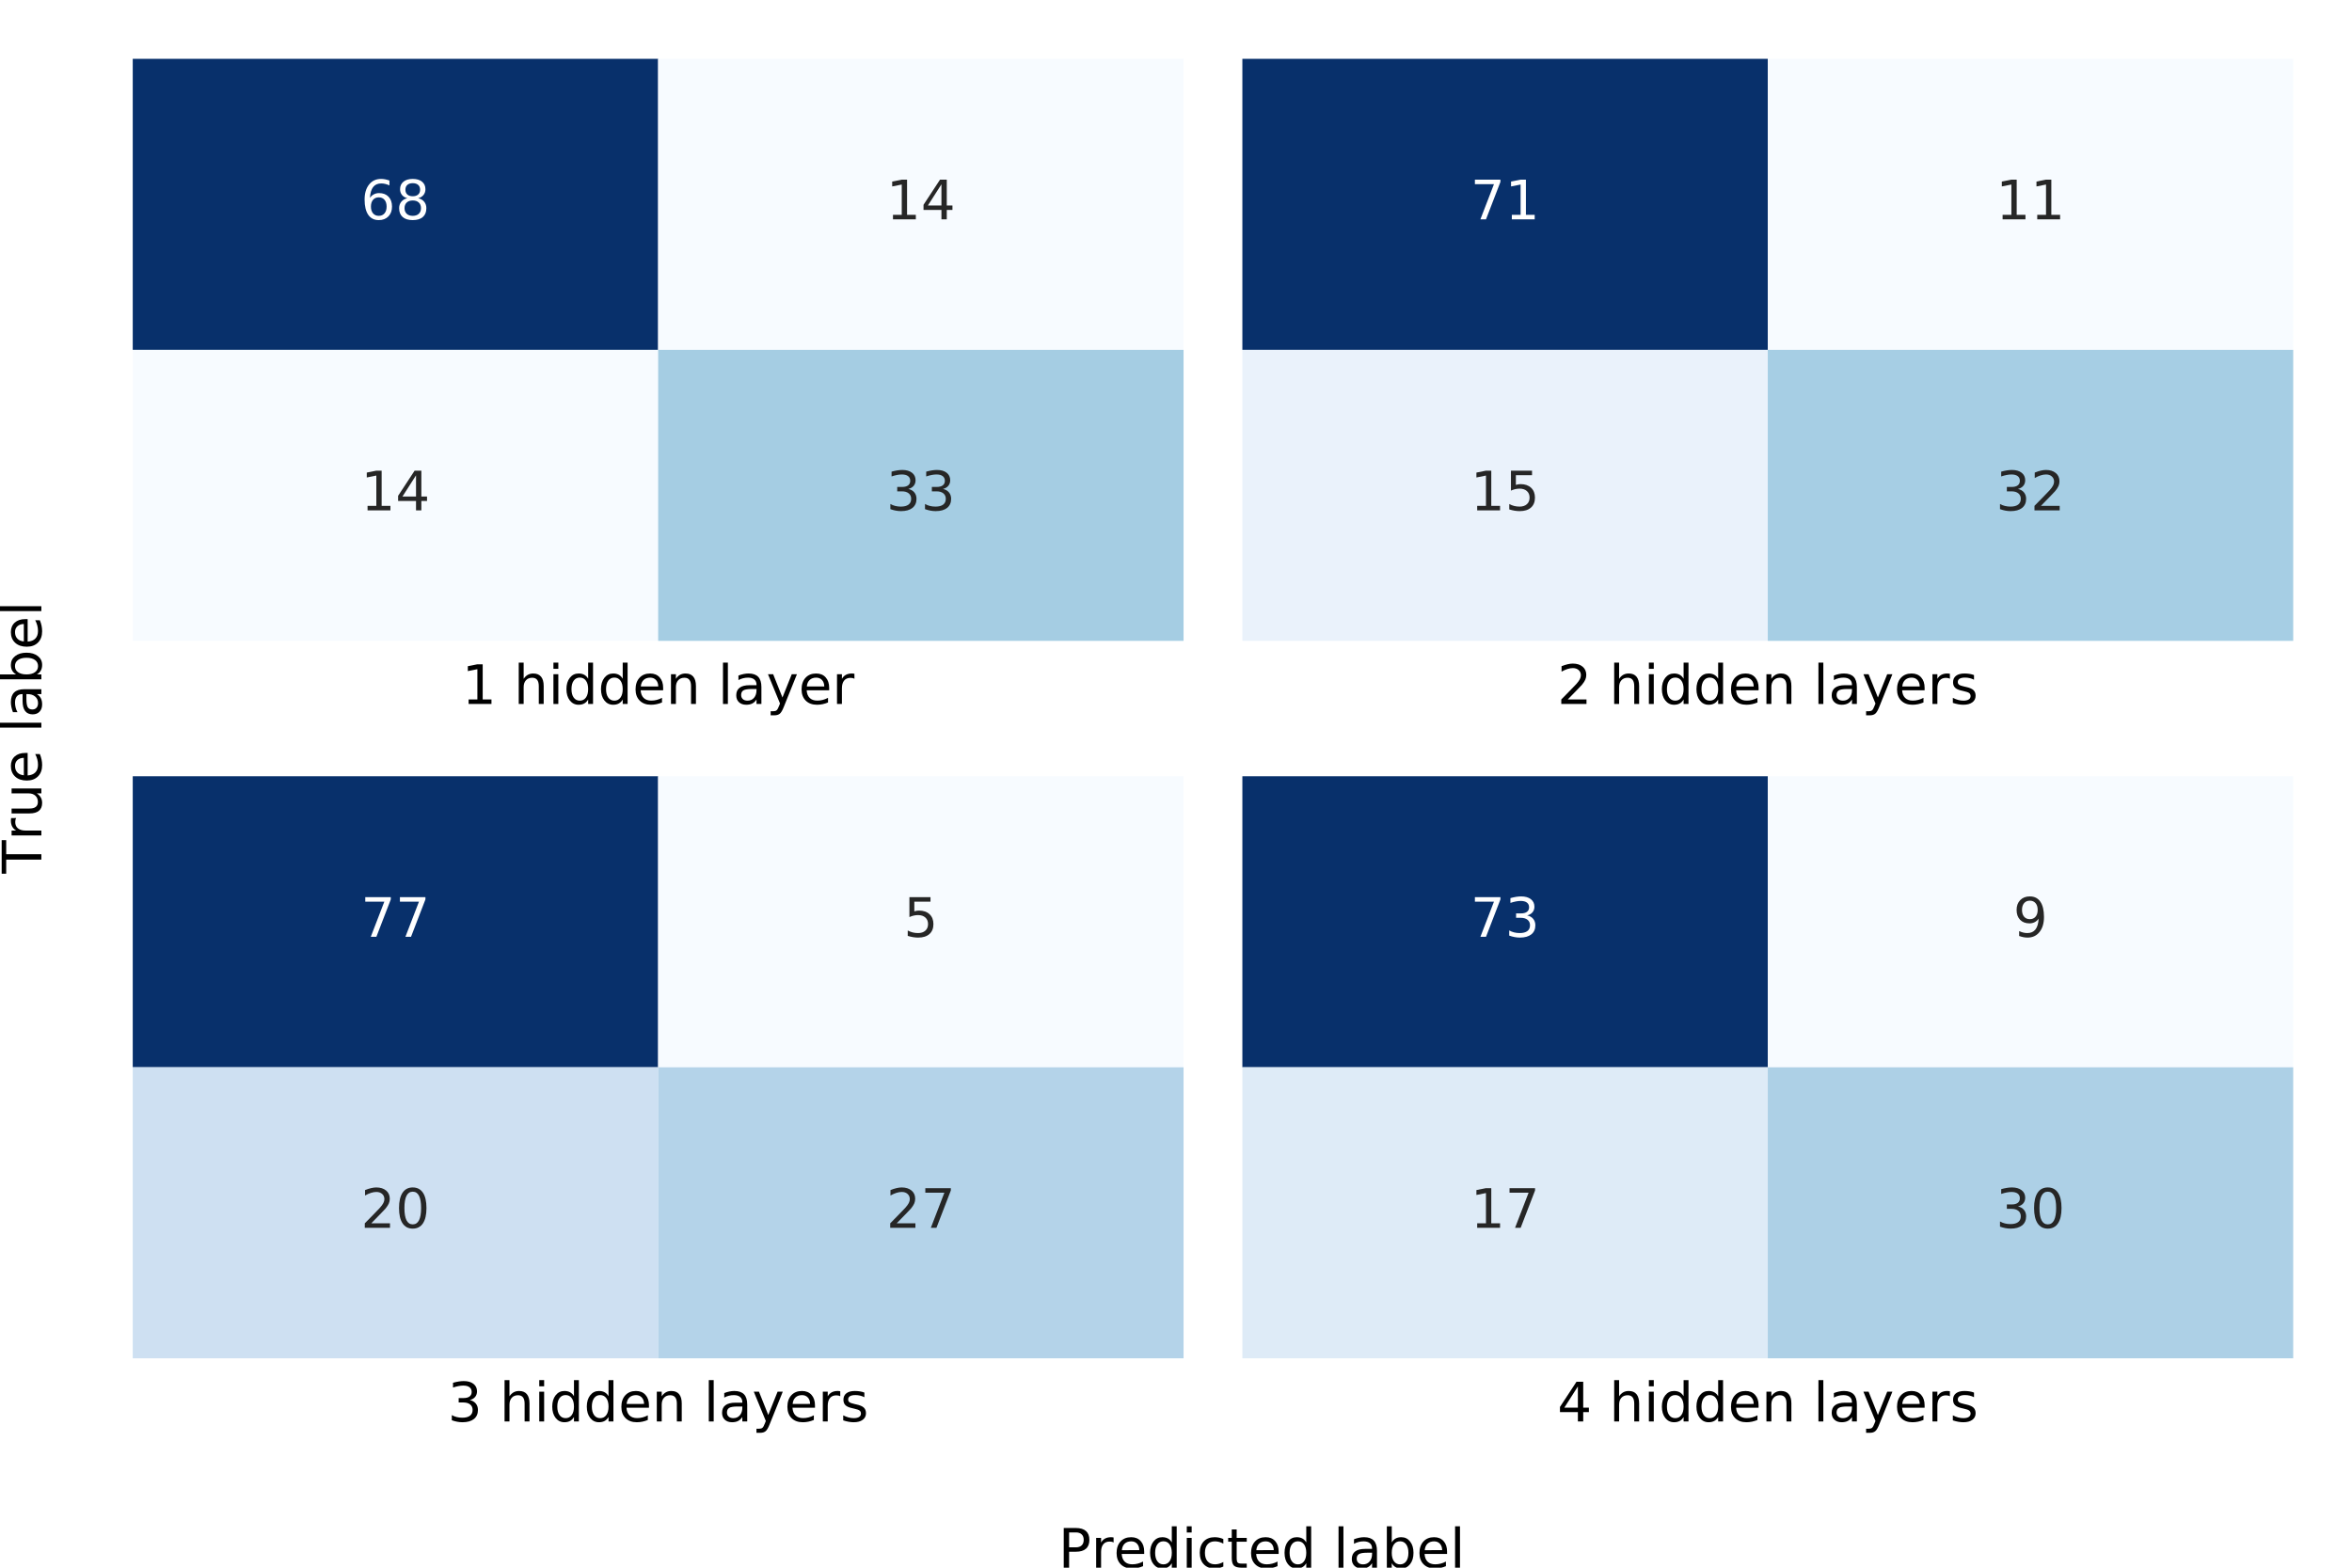<?xml version="1.0" encoding="utf-8" standalone="no"?>
<!DOCTYPE svg PUBLIC "-//W3C//DTD SVG 1.1//EN"
  "http://www.w3.org/Graphics/SVG/1.1/DTD/svg11.dtd">
<!-- Created with matplotlib (https://matplotlib.org/) -->
<svg height="288pt" version="1.1" viewBox="0 0 432 288" width="432pt" xmlns="http://www.w3.org/2000/svg" xmlns:xlink="http://www.w3.org/1999/xlink">
 <defs>
  <style type="text/css">
*{stroke-linecap:butt;stroke-linejoin:round;}
  </style>
 </defs>
 <g id="figure_1">
  <g id="patch_1">
   <path d="M 0 288 
L 432 288 
L 432 0 
L 0 0 
z
" style="fill:#ffffff;"/>
  </g>
  <g id="axes_1">
   <g id="patch_2">
    <path d="M 24.38 117.73 
L 217.39 117.73 
L 217.39 10.8 
L 24.38 10.8 
z
" style="fill:#ffffff;"/>
   </g>
   <g id="QuadMesh_1">
    <path clip-path="url(#pf0b042848c)" d="M 24.38 10.8 
L 120.885 10.8 
L 120.885 64.265 
L 24.38 64.265 
L 24.38 10.8 
" style="fill:#08306b;"/>
    <path clip-path="url(#pf0b042848c)" d="M 120.885 10.8 
L 217.39 10.8 
L 217.39 64.265 
L 120.885 64.265 
L 120.885 10.8 
" style="fill:#f7fbff;"/>
    <path clip-path="url(#pf0b042848c)" d="M 24.38 64.265 
L 120.885 64.265 
L 120.885 117.73 
L 24.38 117.73 
L 24.38 64.265 
" style="fill:#f7fbff;"/>
    <path clip-path="url(#pf0b042848c)" d="M 120.885 64.265 
L 217.39 64.265 
L 217.39 117.73 
L 120.885 117.73 
L 120.885 64.265 
" style="fill:#a5cde3;"/>
   </g>
   <g id="matplotlib.axis_1">
    <g id="text_1">
     <!-- 1 hidden layer -->
     <defs>
      <path d="M 12.406 8.297 
L 28.516 8.297 
L 28.516 63.922 
L 10.984 60.406 
L 10.984 69.391 
L 28.422 72.906 
L 38.281 72.906 
L 38.281 8.297 
L 54.391 8.297 
L 54.391 0 
L 12.406 0 
z
" id="DejaVuSans-49"/>
      <path id="DejaVuSans-32"/>
      <path d="M 54.891 33.016 
L 54.891 0 
L 45.906 0 
L 45.906 32.719 
Q 45.906 40.484 42.875 44.328 
Q 39.844 48.188 33.797 48.188 
Q 26.516 48.188 22.312 43.547 
Q 18.109 38.922 18.109 30.906 
L 18.109 0 
L 9.078 0 
L 9.078 75.984 
L 18.109 75.984 
L 18.109 46.188 
Q 21.344 51.125 25.703 53.562 
Q 30.078 56 35.797 56 
Q 45.219 56 50.047 50.172 
Q 54.891 44.344 54.891 33.016 
z
" id="DejaVuSans-104"/>
      <path d="M 9.422 54.688 
L 18.406 54.688 
L 18.406 0 
L 9.422 0 
z
M 9.422 75.984 
L 18.406 75.984 
L 18.406 64.594 
L 9.422 64.594 
z
" id="DejaVuSans-105"/>
      <path d="M 45.406 46.391 
L 45.406 75.984 
L 54.391 75.984 
L 54.391 0 
L 45.406 0 
L 45.406 8.203 
Q 42.578 3.328 38.25 0.953 
Q 33.938 -1.422 27.875 -1.422 
Q 17.969 -1.422 11.734 6.484 
Q 5.516 14.406 5.516 27.297 
Q 5.516 40.188 11.734 48.094 
Q 17.969 56 27.875 56 
Q 33.938 56 38.25 53.625 
Q 42.578 51.266 45.406 46.391 
z
M 14.797 27.297 
Q 14.797 17.391 18.875 11.75 
Q 22.953 6.109 30.078 6.109 
Q 37.203 6.109 41.297 11.75 
Q 45.406 17.391 45.406 27.297 
Q 45.406 37.203 41.297 42.844 
Q 37.203 48.484 30.078 48.484 
Q 22.953 48.484 18.875 42.844 
Q 14.797 37.203 14.797 27.297 
z
" id="DejaVuSans-100"/>
      <path d="M 56.203 29.594 
L 56.203 25.203 
L 14.891 25.203 
Q 15.484 15.922 20.484 11.062 
Q 25.484 6.203 34.422 6.203 
Q 39.594 6.203 44.453 7.469 
Q 49.312 8.734 54.109 11.281 
L 54.109 2.781 
Q 49.266 0.734 44.188 -0.344 
Q 39.109 -1.422 33.891 -1.422 
Q 20.797 -1.422 13.156 6.188 
Q 5.516 13.812 5.516 26.812 
Q 5.516 40.234 12.766 48.109 
Q 20.016 56 32.328 56 
Q 43.359 56 49.781 48.891 
Q 56.203 41.797 56.203 29.594 
z
M 47.219 32.234 
Q 47.125 39.594 43.094 43.984 
Q 39.062 48.391 32.422 48.391 
Q 24.906 48.391 20.391 44.141 
Q 15.875 39.891 15.188 32.172 
z
" id="DejaVuSans-101"/>
      <path d="M 54.891 33.016 
L 54.891 0 
L 45.906 0 
L 45.906 32.719 
Q 45.906 40.484 42.875 44.328 
Q 39.844 48.188 33.797 48.188 
Q 26.516 48.188 22.312 43.547 
Q 18.109 38.922 18.109 30.906 
L 18.109 0 
L 9.078 0 
L 9.078 54.688 
L 18.109 54.688 
L 18.109 46.188 
Q 21.344 51.125 25.703 53.562 
Q 30.078 56 35.797 56 
Q 45.219 56 50.047 50.172 
Q 54.891 44.344 54.891 33.016 
z
" id="DejaVuSans-110"/>
      <path d="M 9.422 75.984 
L 18.406 75.984 
L 18.406 0 
L 9.422 0 
z
" id="DejaVuSans-108"/>
      <path d="M 34.281 27.484 
Q 23.391 27.484 19.188 25 
Q 14.984 22.516 14.984 16.5 
Q 14.984 11.719 18.141 8.906 
Q 21.297 6.109 26.703 6.109 
Q 34.188 6.109 38.703 11.406 
Q 43.219 16.703 43.219 25.484 
L 43.219 27.484 
z
M 52.203 31.203 
L 52.203 0 
L 43.219 0 
L 43.219 8.297 
Q 40.141 3.328 35.547 0.953 
Q 30.953 -1.422 24.312 -1.422 
Q 15.922 -1.422 10.953 3.297 
Q 6 8.016 6 15.922 
Q 6 25.141 12.172 29.828 
Q 18.359 34.516 30.609 34.516 
L 43.219 34.516 
L 43.219 35.406 
Q 43.219 41.609 39.141 45 
Q 35.062 48.391 27.688 48.391 
Q 23 48.391 18.547 47.266 
Q 14.109 46.141 10.016 43.891 
L 10.016 52.203 
Q 14.938 54.109 19.578 55.047 
Q 24.219 56 28.609 56 
Q 40.484 56 46.344 49.844 
Q 52.203 43.703 52.203 31.203 
z
" id="DejaVuSans-97"/>
      <path d="M 32.172 -5.078 
Q 28.375 -14.844 24.75 -17.812 
Q 21.141 -20.797 15.094 -20.797 
L 7.906 -20.797 
L 7.906 -13.281 
L 13.188 -13.281 
Q 16.891 -13.281 18.938 -11.516 
Q 21 -9.766 23.484 -3.219 
L 25.094 0.875 
L 2.984 54.688 
L 12.5 54.688 
L 29.594 11.922 
L 46.688 54.688 
L 56.203 54.688 
z
" id="DejaVuSans-121"/>
      <path d="M 41.109 46.297 
Q 39.594 47.172 37.812 47.578 
Q 36.031 48 33.891 48 
Q 26.266 48 22.188 43.047 
Q 18.109 38.094 18.109 28.812 
L 18.109 0 
L 9.078 0 
L 9.078 54.688 
L 18.109 54.688 
L 18.109 46.188 
Q 20.953 51.172 25.484 53.578 
Q 30.031 56 36.531 56 
Q 37.453 56 38.578 55.875 
Q 39.703 55.766 41.062 55.516 
z
" id="DejaVuSans-114"/>
     </defs>
     <g transform="translate(84.83 129.328)scale(0.1 -0.1)">
      <use xlink:href="#DejaVuSans-49"/>
      <use x="63.623" xlink:href="#DejaVuSans-32"/>
      <use x="95.41" xlink:href="#DejaVuSans-104"/>
      <use x="158.789" xlink:href="#DejaVuSans-105"/>
      <use x="186.572" xlink:href="#DejaVuSans-100"/>
      <use x="250.049" xlink:href="#DejaVuSans-100"/>
      <use x="313.525" xlink:href="#DejaVuSans-101"/>
      <use x="375.049" xlink:href="#DejaVuSans-110"/>
      <use x="438.428" xlink:href="#DejaVuSans-32"/>
      <use x="470.215" xlink:href="#DejaVuSans-108"/>
      <use x="497.998" xlink:href="#DejaVuSans-97"/>
      <use x="559.277" xlink:href="#DejaVuSans-121"/>
      <use x="618.457" xlink:href="#DejaVuSans-101"/>
      <use x="679.98" xlink:href="#DejaVuSans-114"/>
     </g>
    </g>
   </g>
   <g id="matplotlib.axis_2"/>
   <g id="text_2">
    <!-- 68 -->
    <defs>
     <path d="M 33.016 40.375 
Q 26.375 40.375 22.484 35.828 
Q 18.609 31.297 18.609 23.391 
Q 18.609 15.531 22.484 10.953 
Q 26.375 6.391 33.016 6.391 
Q 39.656 6.391 43.531 10.953 
Q 47.406 15.531 47.406 23.391 
Q 47.406 31.297 43.531 35.828 
Q 39.656 40.375 33.016 40.375 
z
M 52.594 71.297 
L 52.594 62.312 
Q 48.875 64.062 45.094 64.984 
Q 41.312 65.922 37.594 65.922 
Q 27.828 65.922 22.672 59.328 
Q 17.531 52.734 16.797 39.406 
Q 19.672 43.656 24.016 45.922 
Q 28.375 48.188 33.594 48.188 
Q 44.578 48.188 50.953 41.516 
Q 57.328 34.859 57.328 23.391 
Q 57.328 12.156 50.688 5.359 
Q 44.047 -1.422 33.016 -1.422 
Q 20.359 -1.422 13.672 8.266 
Q 6.984 17.969 6.984 36.375 
Q 6.984 53.656 15.188 63.938 
Q 23.391 74.219 37.203 74.219 
Q 40.922 74.219 44.703 73.484 
Q 48.484 72.75 52.594 71.297 
z
" id="DejaVuSans-54"/>
     <path d="M 31.781 34.625 
Q 24.75 34.625 20.719 30.859 
Q 16.703 27.094 16.703 20.516 
Q 16.703 13.922 20.719 10.156 
Q 24.75 6.391 31.781 6.391 
Q 38.812 6.391 42.859 10.172 
Q 46.922 13.969 46.922 20.516 
Q 46.922 27.094 42.891 30.859 
Q 38.875 34.625 31.781 34.625 
z
M 21.922 38.812 
Q 15.578 40.375 12.031 44.719 
Q 8.5 49.078 8.5 55.328 
Q 8.5 64.062 14.719 69.141 
Q 20.953 74.219 31.781 74.219 
Q 42.672 74.219 48.875 69.141 
Q 55.078 64.062 55.078 55.328 
Q 55.078 49.078 51.531 44.719 
Q 48 40.375 41.703 38.812 
Q 48.828 37.156 52.797 32.312 
Q 56.781 27.484 56.781 20.516 
Q 56.781 9.906 50.312 4.234 
Q 43.844 -1.422 31.781 -1.422 
Q 19.734 -1.422 13.25 4.234 
Q 6.781 9.906 6.781 20.516 
Q 6.781 27.484 10.781 32.312 
Q 14.797 37.156 21.922 38.812 
z
M 18.312 54.391 
Q 18.312 48.734 21.844 45.562 
Q 25.391 42.391 31.781 42.391 
Q 38.141 42.391 41.719 45.562 
Q 45.312 48.734 45.312 54.391 
Q 45.312 60.062 41.719 63.234 
Q 38.141 66.406 31.781 66.406 
Q 25.391 66.406 21.844 63.234 
Q 18.312 60.062 18.312 54.391 
z
" id="DejaVuSans-56"/>
    </defs>
    <g style="fill:#ffffff;" transform="translate(66.27 40.292)scale(0.1 -0.1)">
     <use xlink:href="#DejaVuSans-54"/>
     <use x="63.623" xlink:href="#DejaVuSans-56"/>
    </g>
   </g>
   <g id="text_3">
    <!-- 14 -->
    <defs>
     <path d="M 37.797 64.312 
L 12.891 25.391 
L 37.797 25.391 
z
M 35.203 72.906 
L 47.609 72.906 
L 47.609 25.391 
L 58.016 25.391 
L 58.016 17.188 
L 47.609 17.188 
L 47.609 0 
L 37.797 0 
L 37.797 17.188 
L 4.891 17.188 
L 4.891 26.703 
z
" id="DejaVuSans-52"/>
    </defs>
    <g style="fill:#262626;" transform="translate(162.775 40.292)scale(0.1 -0.1)">
     <use xlink:href="#DejaVuSans-49"/>
     <use x="63.623" xlink:href="#DejaVuSans-52"/>
    </g>
   </g>
   <g id="text_4">
    <!-- 14 -->
    <g style="fill:#262626;" transform="translate(66.27 93.757)scale(0.1 -0.1)">
     <use xlink:href="#DejaVuSans-49"/>
     <use x="63.623" xlink:href="#DejaVuSans-52"/>
    </g>
   </g>
   <g id="text_5">
    <!-- 33 -->
    <defs>
     <path d="M 40.578 39.312 
Q 47.656 37.797 51.625 33 
Q 55.609 28.219 55.609 21.188 
Q 55.609 10.406 48.188 4.484 
Q 40.766 -1.422 27.094 -1.422 
Q 22.516 -1.422 17.656 -0.516 
Q 12.797 0.391 7.625 2.203 
L 7.625 11.719 
Q 11.719 9.328 16.594 8.109 
Q 21.484 6.891 26.812 6.891 
Q 36.078 6.891 40.938 10.547 
Q 45.797 14.203 45.797 21.188 
Q 45.797 27.641 41.281 31.266 
Q 36.766 34.906 28.719 34.906 
L 20.219 34.906 
L 20.219 43.016 
L 29.109 43.016 
Q 36.375 43.016 40.234 45.922 
Q 44.094 48.828 44.094 54.297 
Q 44.094 59.906 40.109 62.906 
Q 36.141 65.922 28.719 65.922 
Q 24.656 65.922 20.016 65.031 
Q 15.375 64.156 9.812 62.312 
L 9.812 71.094 
Q 15.438 72.656 20.344 73.438 
Q 25.25 74.219 29.594 74.219 
Q 40.828 74.219 47.359 69.109 
Q 53.906 64.016 53.906 55.328 
Q 53.906 49.266 50.438 45.094 
Q 46.969 40.922 40.578 39.312 
z
" id="DejaVuSans-51"/>
    </defs>
    <g style="fill:#262626;" transform="translate(162.775 93.757)scale(0.1 -0.1)">
     <use xlink:href="#DejaVuSans-51"/>
     <use x="63.623" xlink:href="#DejaVuSans-51"/>
    </g>
   </g>
  </g>
  <g id="axes_2">
   <g id="patch_3">
    <path d="M 228.19 117.73 
L 421.2 117.73 
L 421.2 10.8 
L 228.19 10.8 
z
" style="fill:#ffffff;"/>
   </g>
   <g id="QuadMesh_2">
    <path clip-path="url(#p60e5447786)" d="M 228.19 10.8 
L 324.695 10.8 
L 324.695 64.265 
L 228.19 64.265 
L 228.19 10.8 
" style="fill:#08306b;"/>
    <path clip-path="url(#p60e5447786)" d="M 324.695 10.8 
L 421.2 10.8 
L 421.2 64.265 
L 324.695 64.265 
L 324.695 10.8 
" style="fill:#f7fbff;"/>
    <path clip-path="url(#p60e5447786)" d="M 228.19 64.265 
L 324.695 64.265 
L 324.695 117.73 
L 228.19 117.73 
L 228.19 64.265 
" style="fill:#eaf2fb;"/>
    <path clip-path="url(#p60e5447786)" d="M 324.695 64.265 
L 421.2 64.265 
L 421.2 117.73 
L 324.695 117.73 
L 324.695 64.265 
" style="fill:#a6cee4;"/>
   </g>
   <g id="matplotlib.axis_3">
    <g id="text_6">
     <!-- 2 hidden layers -->
     <defs>
      <path d="M 19.188 8.297 
L 53.609 8.297 
L 53.609 0 
L 7.328 0 
L 7.328 8.297 
Q 12.938 14.109 22.625 23.891 
Q 32.328 33.688 34.812 36.531 
Q 39.547 41.844 41.422 45.531 
Q 43.312 49.219 43.312 52.781 
Q 43.312 58.594 39.234 62.25 
Q 35.156 65.922 28.609 65.922 
Q 23.969 65.922 18.812 64.312 
Q 13.672 62.703 7.812 59.422 
L 7.812 69.391 
Q 13.766 71.781 18.938 73 
Q 24.125 74.219 28.422 74.219 
Q 39.75 74.219 46.484 68.547 
Q 53.219 62.891 53.219 53.422 
Q 53.219 48.922 51.531 44.891 
Q 49.859 40.875 45.406 35.406 
Q 44.188 33.984 37.641 27.219 
Q 31.109 20.453 19.188 8.297 
z
" id="DejaVuSans-50"/>
      <path d="M 44.281 53.078 
L 44.281 44.578 
Q 40.484 46.531 36.375 47.5 
Q 32.281 48.484 27.875 48.484 
Q 21.188 48.484 17.844 46.438 
Q 14.5 44.391 14.5 40.281 
Q 14.5 37.156 16.891 35.375 
Q 19.281 33.594 26.516 31.984 
L 29.594 31.297 
Q 39.156 29.25 43.188 25.516 
Q 47.219 21.781 47.219 15.094 
Q 47.219 7.469 41.188 3.016 
Q 35.156 -1.422 24.609 -1.422 
Q 20.219 -1.422 15.453 -0.562 
Q 10.688 0.297 5.422 2 
L 5.422 11.281 
Q 10.406 8.688 15.234 7.391 
Q 20.062 6.109 24.812 6.109 
Q 31.156 6.109 34.562 8.281 
Q 37.984 10.453 37.984 14.406 
Q 37.984 18.062 35.516 20.016 
Q 33.062 21.969 24.703 23.781 
L 21.578 24.516 
Q 13.234 26.266 9.516 29.906 
Q 5.812 33.547 5.812 39.891 
Q 5.812 47.609 11.281 51.797 
Q 16.75 56 26.812 56 
Q 31.781 56 36.172 55.266 
Q 40.578 54.547 44.281 53.078 
z
" id="DejaVuSans-115"/>
     </defs>
     <g transform="translate(286.035 129.328)scale(0.1 -0.1)">
      <use xlink:href="#DejaVuSans-50"/>
      <use x="63.623" xlink:href="#DejaVuSans-32"/>
      <use x="95.41" xlink:href="#DejaVuSans-104"/>
      <use x="158.789" xlink:href="#DejaVuSans-105"/>
      <use x="186.572" xlink:href="#DejaVuSans-100"/>
      <use x="250.049" xlink:href="#DejaVuSans-100"/>
      <use x="313.525" xlink:href="#DejaVuSans-101"/>
      <use x="375.049" xlink:href="#DejaVuSans-110"/>
      <use x="438.428" xlink:href="#DejaVuSans-32"/>
      <use x="470.215" xlink:href="#DejaVuSans-108"/>
      <use x="497.998" xlink:href="#DejaVuSans-97"/>
      <use x="559.277" xlink:href="#DejaVuSans-121"/>
      <use x="618.457" xlink:href="#DejaVuSans-101"/>
      <use x="679.98" xlink:href="#DejaVuSans-114"/>
      <use x="721.094" xlink:href="#DejaVuSans-115"/>
     </g>
    </g>
   </g>
   <g id="matplotlib.axis_4"/>
   <g id="text_7">
    <!-- 71 -->
    <defs>
     <path d="M 8.203 72.906 
L 55.078 72.906 
L 55.078 68.703 
L 28.609 0 
L 18.312 0 
L 43.219 64.594 
L 8.203 64.594 
z
" id="DejaVuSans-55"/>
    </defs>
    <g style="fill:#ffffff;" transform="translate(270.08 40.292)scale(0.1 -0.1)">
     <use xlink:href="#DejaVuSans-55"/>
     <use x="63.623" xlink:href="#DejaVuSans-49"/>
    </g>
   </g>
   <g id="text_8">
    <!-- 11 -->
    <g style="fill:#262626;" transform="translate(366.585 40.292)scale(0.1 -0.1)">
     <use xlink:href="#DejaVuSans-49"/>
     <use x="63.623" xlink:href="#DejaVuSans-49"/>
    </g>
   </g>
   <g id="text_9">
    <!-- 15 -->
    <defs>
     <path d="M 10.797 72.906 
L 49.516 72.906 
L 49.516 64.594 
L 19.828 64.594 
L 19.828 46.734 
Q 21.969 47.469 24.109 47.828 
Q 26.266 48.188 28.422 48.188 
Q 40.625 48.188 47.75 41.5 
Q 54.891 34.812 54.891 23.391 
Q 54.891 11.625 47.562 5.094 
Q 40.234 -1.422 26.906 -1.422 
Q 22.312 -1.422 17.547 -0.641 
Q 12.797 0.141 7.719 1.703 
L 7.719 11.625 
Q 12.109 9.234 16.797 8.062 
Q 21.484 6.891 26.703 6.891 
Q 35.156 6.891 40.078 11.328 
Q 45.016 15.766 45.016 23.391 
Q 45.016 31 40.078 35.438 
Q 35.156 39.891 26.703 39.891 
Q 22.75 39.891 18.812 39.016 
Q 14.891 38.141 10.797 36.281 
z
" id="DejaVuSans-53"/>
    </defs>
    <g style="fill:#262626;" transform="translate(270.08 93.757)scale(0.1 -0.1)">
     <use xlink:href="#DejaVuSans-49"/>
     <use x="63.623" xlink:href="#DejaVuSans-53"/>
    </g>
   </g>
   <g id="text_10">
    <!-- 32 -->
    <g style="fill:#262626;" transform="translate(366.585 93.757)scale(0.1 -0.1)">
     <use xlink:href="#DejaVuSans-51"/>
     <use x="63.623" xlink:href="#DejaVuSans-50"/>
    </g>
   </g>
  </g>
  <g id="axes_3">
   <g id="patch_4">
    <path d="M 24.38 249.54 
L 217.39 249.54 
L 217.39 142.61 
L 24.38 142.61 
z
" style="fill:#ffffff;"/>
   </g>
   <g id="QuadMesh_3">
    <path clip-path="url(#p3e2fee2cad)" d="M 24.38 142.61 
L 120.885 142.61 
L 120.885 196.075 
L 24.38 196.075 
L 24.38 142.61 
" style="fill:#08306b;"/>
    <path clip-path="url(#p3e2fee2cad)" d="M 120.885 142.61 
L 217.39 142.61 
L 217.39 196.075 
L 120.885 196.075 
L 120.885 142.61 
" style="fill:#f7fbff;"/>
    <path clip-path="url(#p3e2fee2cad)" d="M 24.38 196.075 
L 120.885 196.075 
L 120.885 249.54 
L 24.38 249.54 
L 24.38 196.075 
" style="fill:#cee0f2;"/>
    <path clip-path="url(#p3e2fee2cad)" d="M 120.885 196.075 
L 217.39 196.075 
L 217.39 249.54 
L 120.885 249.54 
L 120.885 196.075 
" style="fill:#b4d3e9;"/>
   </g>
   <g id="matplotlib.axis_5">
    <g id="text_11">
     <!-- 3 hidden layers -->
     <g transform="translate(82.225 261.138)scale(0.1 -0.1)">
      <use xlink:href="#DejaVuSans-51"/>
      <use x="63.623" xlink:href="#DejaVuSans-32"/>
      <use x="95.41" xlink:href="#DejaVuSans-104"/>
      <use x="158.789" xlink:href="#DejaVuSans-105"/>
      <use x="186.572" xlink:href="#DejaVuSans-100"/>
      <use x="250.049" xlink:href="#DejaVuSans-100"/>
      <use x="313.525" xlink:href="#DejaVuSans-101"/>
      <use x="375.049" xlink:href="#DejaVuSans-110"/>
      <use x="438.428" xlink:href="#DejaVuSans-32"/>
      <use x="470.215" xlink:href="#DejaVuSans-108"/>
      <use x="497.998" xlink:href="#DejaVuSans-97"/>
      <use x="559.277" xlink:href="#DejaVuSans-121"/>
      <use x="618.457" xlink:href="#DejaVuSans-101"/>
      <use x="679.98" xlink:href="#DejaVuSans-114"/>
      <use x="721.094" xlink:href="#DejaVuSans-115"/>
     </g>
    </g>
   </g>
   <g id="matplotlib.axis_6"/>
   <g id="text_12">
    <!-- 77 -->
    <g style="fill:#ffffff;" transform="translate(66.27 172.102)scale(0.1 -0.1)">
     <use xlink:href="#DejaVuSans-55"/>
     <use x="63.623" xlink:href="#DejaVuSans-55"/>
    </g>
   </g>
   <g id="text_13">
    <!-- 5 -->
    <g style="fill:#262626;" transform="translate(165.956 172.102)scale(0.1 -0.1)">
     <use xlink:href="#DejaVuSans-53"/>
    </g>
   </g>
   <g id="text_14">
    <!-- 20 -->
    <defs>
     <path d="M 31.781 66.406 
Q 24.172 66.406 20.328 58.906 
Q 16.5 51.422 16.5 36.375 
Q 16.5 21.391 20.328 13.891 
Q 24.172 6.391 31.781 6.391 
Q 39.453 6.391 43.281 13.891 
Q 47.125 21.391 47.125 36.375 
Q 47.125 51.422 43.281 58.906 
Q 39.453 66.406 31.781 66.406 
z
M 31.781 74.219 
Q 44.047 74.219 50.516 64.516 
Q 56.984 54.828 56.984 36.375 
Q 56.984 17.969 50.516 8.266 
Q 44.047 -1.422 31.781 -1.422 
Q 19.531 -1.422 13.062 8.266 
Q 6.594 17.969 6.594 36.375 
Q 6.594 54.828 13.062 64.516 
Q 19.531 74.219 31.781 74.219 
z
" id="DejaVuSans-48"/>
    </defs>
    <g style="fill:#262626;" transform="translate(66.27 225.567)scale(0.1 -0.1)">
     <use xlink:href="#DejaVuSans-50"/>
     <use x="63.623" xlink:href="#DejaVuSans-48"/>
    </g>
   </g>
   <g id="text_15">
    <!-- 27 -->
    <g style="fill:#262626;" transform="translate(162.775 225.567)scale(0.1 -0.1)">
     <use xlink:href="#DejaVuSans-50"/>
     <use x="63.623" xlink:href="#DejaVuSans-55"/>
    </g>
   </g>
  </g>
  <g id="axes_4">
   <g id="patch_5">
    <path d="M 228.19 249.54 
L 421.2 249.54 
L 421.2 142.61 
L 228.19 142.61 
z
" style="fill:#ffffff;"/>
   </g>
   <g id="QuadMesh_4">
    <path clip-path="url(#p02f01ad376)" d="M 228.19 142.61 
L 324.695 142.61 
L 324.695 196.075 
L 228.19 196.075 
L 228.19 142.61 
" style="fill:#08306b;"/>
    <path clip-path="url(#p02f01ad376)" d="M 324.695 142.61 
L 421.2 142.61 
L 421.2 196.075 
L 324.695 196.075 
L 324.695 142.61 
" style="fill:#f7fbff;"/>
    <path clip-path="url(#p02f01ad376)" d="M 228.19 196.075 
L 324.695 196.075 
L 324.695 249.54 
L 228.19 249.54 
L 228.19 196.075 
" style="fill:#deebf7;"/>
    <path clip-path="url(#p02f01ad376)" d="M 324.695 196.075 
L 421.2 196.075 
L 421.2 249.54 
L 324.695 249.54 
L 324.695 196.075 
" style="fill:#add0e6;"/>
   </g>
   <g id="matplotlib.axis_7">
    <g id="text_16">
     <!-- 4 hidden layers -->
     <g transform="translate(286.035 261.138)scale(0.1 -0.1)">
      <use xlink:href="#DejaVuSans-52"/>
      <use x="63.623" xlink:href="#DejaVuSans-32"/>
      <use x="95.41" xlink:href="#DejaVuSans-104"/>
      <use x="158.789" xlink:href="#DejaVuSans-105"/>
      <use x="186.572" xlink:href="#DejaVuSans-100"/>
      <use x="250.049" xlink:href="#DejaVuSans-100"/>
      <use x="313.525" xlink:href="#DejaVuSans-101"/>
      <use x="375.049" xlink:href="#DejaVuSans-110"/>
      <use x="438.428" xlink:href="#DejaVuSans-32"/>
      <use x="470.215" xlink:href="#DejaVuSans-108"/>
      <use x="497.998" xlink:href="#DejaVuSans-97"/>
      <use x="559.277" xlink:href="#DejaVuSans-121"/>
      <use x="618.457" xlink:href="#DejaVuSans-101"/>
      <use x="679.98" xlink:href="#DejaVuSans-114"/>
      <use x="721.094" xlink:href="#DejaVuSans-115"/>
     </g>
    </g>
   </g>
   <g id="matplotlib.axis_8"/>
   <g id="text_17">
    <!-- 73 -->
    <g style="fill:#ffffff;" transform="translate(270.08 172.102)scale(0.1 -0.1)">
     <use xlink:href="#DejaVuSans-55"/>
     <use x="63.623" xlink:href="#DejaVuSans-51"/>
    </g>
   </g>
   <g id="text_18">
    <!-- 9 -->
    <defs>
     <path d="M 10.984 1.516 
L 10.984 10.5 
Q 14.703 8.734 18.5 7.812 
Q 22.312 6.891 25.984 6.891 
Q 35.75 6.891 40.891 13.453 
Q 46.047 20.016 46.781 33.406 
Q 43.953 29.203 39.594 26.953 
Q 35.25 24.703 29.984 24.703 
Q 19.047 24.703 12.672 31.312 
Q 6.297 37.938 6.297 49.422 
Q 6.297 60.641 12.938 67.422 
Q 19.578 74.219 30.609 74.219 
Q 43.266 74.219 49.922 64.516 
Q 56.594 54.828 56.594 36.375 
Q 56.594 19.141 48.406 8.859 
Q 40.234 -1.422 26.422 -1.422 
Q 22.703 -1.422 18.891 -0.688 
Q 15.094 0.047 10.984 1.516 
z
M 30.609 32.422 
Q 37.25 32.422 41.125 36.953 
Q 45.016 41.5 45.016 49.422 
Q 45.016 57.281 41.125 61.844 
Q 37.25 66.406 30.609 66.406 
Q 23.969 66.406 20.094 61.844 
Q 16.219 57.281 16.219 49.422 
Q 16.219 41.5 20.094 36.953 
Q 23.969 32.422 30.609 32.422 
z
" id="DejaVuSans-57"/>
    </defs>
    <g style="fill:#262626;" transform="translate(369.766 172.102)scale(0.1 -0.1)">
     <use xlink:href="#DejaVuSans-57"/>
    </g>
   </g>
   <g id="text_19">
    <!-- 17 -->
    <g style="fill:#262626;" transform="translate(270.08 225.567)scale(0.1 -0.1)">
     <use xlink:href="#DejaVuSans-49"/>
     <use x="63.623" xlink:href="#DejaVuSans-55"/>
    </g>
   </g>
   <g id="text_20">
    <!-- 30 -->
    <g style="fill:#262626;" transform="translate(366.585 225.567)scale(0.1 -0.1)">
     <use xlink:href="#DejaVuSans-51"/>
     <use x="63.623" xlink:href="#DejaVuSans-48"/>
    </g>
   </g>
  </g>
  <g id="axes_5">
   <g id="patch_6">
    <path clip-path="url(#p697d62d748)" d="M 436.32 201.6 
L 436.32 201.15 
L 436.32 86.85 
L 436.32 86.4 
L 449.28 86.4 
L 449.28 86.85 
L 449.28 201.15 
L 449.28 201.6 
z
" style="fill:#ffffff;stroke:#ffffff;stroke-linejoin:miter;stroke-width:0.01;"/>
   </g>
   <g id="matplotlib.axis_9"/>
   <g id="matplotlib.axis_10">
    <g id="ytick_1">
     <g id="line2d_1">
      <defs>
       <path d="M 0 0 
L 3.5 0 
" id="m11332bddfb" style="stroke:#000000;stroke-width:0.8;"/>
      </defs>
      <g>
       <use style="stroke:#000000;stroke-width:0.8;" x="449.28" xlink:href="#m11332bddfb" y="188.8"/>
      </g>
     </g>
     <g id="text_21">
      <!-- 20 -->
      <g transform="translate(456.28 192.599)scale(0.1 -0.1)">
       <use xlink:href="#DejaVuSans-50"/>
       <use x="63.623" xlink:href="#DejaVuSans-48"/>
      </g>
     </g>
    </g>
    <g id="ytick_2">
     <g id="line2d_2">
      <g>
       <use style="stroke:#000000;stroke-width:0.8;" x="449.28" xlink:href="#m11332bddfb" y="146.133"/>
      </g>
     </g>
     <g id="text_22">
      <!-- 40 -->
      <g transform="translate(456.28 149.933)scale(0.1 -0.1)">
       <use xlink:href="#DejaVuSans-52"/>
       <use x="63.623" xlink:href="#DejaVuSans-48"/>
      </g>
     </g>
    </g>
    <g id="ytick_3">
     <g id="line2d_3">
      <g>
       <use style="stroke:#000000;stroke-width:0.8;" x="449.28" xlink:href="#m11332bddfb" y="103.467"/>
      </g>
     </g>
     <g id="text_23">
      <!-- 60 -->
      <g transform="translate(456.28 107.266)scale(0.1 -0.1)">
       <use xlink:href="#DejaVuSans-54"/>
       <use x="63.623" xlink:href="#DejaVuSans-48"/>
      </g>
     </g>
    </g>
   </g>
   <g id="patch_7">
    <path d="M 436.32 201.6 
L 436.32 201.15 
L 436.32 86.85 
L 436.32 86.4 
L 449.28 86.4 
L 449.28 86.85 
L 449.28 201.15 
L 449.28 201.6 
z
" style="fill:none;"/>
   </g>
  </g>
  <g id="text_24">
   <!-- True label -->
   <defs>
    <path d="M -0.297 72.906 
L 61.375 72.906 
L 61.375 64.594 
L 35.5 64.594 
L 35.5 0 
L 25.594 0 
L 25.594 64.594 
L -0.297 64.594 
z
" id="DejaVuSans-84"/>
    <path d="M 8.5 21.578 
L 8.5 54.688 
L 17.484 54.688 
L 17.484 21.922 
Q 17.484 14.156 20.5 10.266 
Q 23.531 6.391 29.594 6.391 
Q 36.859 6.391 41.078 11.031 
Q 45.312 15.672 45.312 23.688 
L 45.312 54.688 
L 54.297 54.688 
L 54.297 0 
L 45.312 0 
L 45.312 8.406 
Q 42.047 3.422 37.719 1 
Q 33.406 -1.422 27.688 -1.422 
Q 18.266 -1.422 13.375 4.438 
Q 8.5 10.297 8.5 21.578 
z
M 31.109 56 
z
" id="DejaVuSans-117"/>
    <path d="M 48.688 27.297 
Q 48.688 37.203 44.609 42.844 
Q 40.531 48.484 33.406 48.484 
Q 26.266 48.484 22.188 42.844 
Q 18.109 37.203 18.109 27.297 
Q 18.109 17.391 22.188 11.75 
Q 26.266 6.109 33.406 6.109 
Q 40.531 6.109 44.609 11.75 
Q 48.688 17.391 48.688 27.297 
z
M 18.109 46.391 
Q 20.953 51.266 25.266 53.625 
Q 29.594 56 35.594 56 
Q 45.562 56 51.781 48.094 
Q 58.016 40.188 58.016 27.297 
Q 58.016 14.406 51.781 6.484 
Q 45.562 -1.422 35.594 -1.422 
Q 29.594 -1.422 25.266 0.953 
Q 20.953 3.328 18.109 8.203 
L 18.109 0 
L 9.078 0 
L 9.078 75.984 
L 18.109 75.984 
z
" id="DejaVuSans-98"/>
   </defs>
   <g transform="translate(7.598 160.48)rotate(-90)scale(0.1 -0.1)">
    <use xlink:href="#DejaVuSans-84"/>
    <use x="60.865" xlink:href="#DejaVuSans-114"/>
    <use x="101.979" xlink:href="#DejaVuSans-117"/>
    <use x="165.357" xlink:href="#DejaVuSans-101"/>
    <use x="226.881" xlink:href="#DejaVuSans-32"/>
    <use x="258.668" xlink:href="#DejaVuSans-108"/>
    <use x="286.451" xlink:href="#DejaVuSans-97"/>
    <use x="347.73" xlink:href="#DejaVuSans-98"/>
    <use x="411.207" xlink:href="#DejaVuSans-101"/>
    <use x="472.73" xlink:href="#DejaVuSans-108"/>
   </g>
  </g>
  <g id="text_25">
   <!-- Predicted label -->
   <defs>
    <path d="M 19.672 64.797 
L 19.672 37.406 
L 32.078 37.406 
Q 38.969 37.406 42.719 40.969 
Q 46.484 44.531 46.484 51.125 
Q 46.484 57.672 42.719 61.234 
Q 38.969 64.797 32.078 64.797 
z
M 9.812 72.906 
L 32.078 72.906 
Q 44.344 72.906 50.609 67.359 
Q 56.891 61.812 56.891 51.125 
Q 56.891 40.328 50.609 34.812 
Q 44.344 29.297 32.078 29.297 
L 19.672 29.297 
L 19.672 0 
L 9.812 0 
z
" id="DejaVuSans-80"/>
    <path d="M 48.781 52.594 
L 48.781 44.188 
Q 44.969 46.297 41.141 47.344 
Q 37.312 48.391 33.406 48.391 
Q 24.656 48.391 19.812 42.844 
Q 14.984 37.312 14.984 27.297 
Q 14.984 17.281 19.812 11.734 
Q 24.656 6.203 33.406 6.203 
Q 37.312 6.203 41.141 7.25 
Q 44.969 8.297 48.781 10.406 
L 48.781 2.094 
Q 45.016 0.344 40.984 -0.531 
Q 36.969 -1.422 32.422 -1.422 
Q 20.062 -1.422 12.781 6.344 
Q 5.516 14.109 5.516 27.297 
Q 5.516 40.672 12.859 48.328 
Q 20.219 56 33.016 56 
Q 37.156 56 41.109 55.141 
Q 45.062 54.297 48.781 52.594 
z
" id="DejaVuSans-99"/>
    <path d="M 18.312 70.219 
L 18.312 54.688 
L 36.812 54.688 
L 36.812 47.703 
L 18.312 47.703 
L 18.312 18.016 
Q 18.312 11.328 20.141 9.422 
Q 21.969 7.516 27.594 7.516 
L 36.812 7.516 
L 36.812 0 
L 27.594 0 
Q 17.188 0 13.234 3.875 
Q 9.281 7.766 9.281 18.016 
L 9.281 47.703 
L 2.688 47.703 
L 2.688 54.688 
L 9.281 54.688 
L 9.281 70.219 
z
" id="DejaVuSans-116"/>
   </defs>
   <g transform="translate(194.4 288)scale(0.1 -0.1)">
    <use xlink:href="#DejaVuSans-80"/>
    <use x="60.287" xlink:href="#DejaVuSans-114"/>
    <use x="101.369" xlink:href="#DejaVuSans-101"/>
    <use x="162.893" xlink:href="#DejaVuSans-100"/>
    <use x="226.369" xlink:href="#DejaVuSans-105"/>
    <use x="254.152" xlink:href="#DejaVuSans-99"/>
    <use x="309.133" xlink:href="#DejaVuSans-116"/>
    <use x="348.342" xlink:href="#DejaVuSans-101"/>
    <use x="409.865" xlink:href="#DejaVuSans-100"/>
    <use x="473.342" xlink:href="#DejaVuSans-32"/>
    <use x="505.129" xlink:href="#DejaVuSans-108"/>
    <use x="532.912" xlink:href="#DejaVuSans-97"/>
    <use x="594.191" xlink:href="#DejaVuSans-98"/>
    <use x="657.668" xlink:href="#DejaVuSans-101"/>
    <use x="719.191" xlink:href="#DejaVuSans-108"/>
   </g>
  </g>
 </g>
 <defs>
  <clipPath id="pf0b042848c">
   <rect height="106.93" width="193.01" x="24.38" y="10.8"/>
  </clipPath>
  <clipPath id="p60e5447786">
   <rect height="106.93" width="193.01" x="228.19" y="10.8"/>
  </clipPath>
  <clipPath id="p3e2fee2cad">
   <rect height="106.93" width="193.01" x="24.38" y="142.61"/>
  </clipPath>
  <clipPath id="p02f01ad376">
   <rect height="106.93" width="193.01" x="228.19" y="142.61"/>
  </clipPath>
  <clipPath id="p697d62d748">
   <rect height="115.2" width="12.96" x="436.32" y="86.4"/>
  </clipPath>
 </defs>
</svg>
